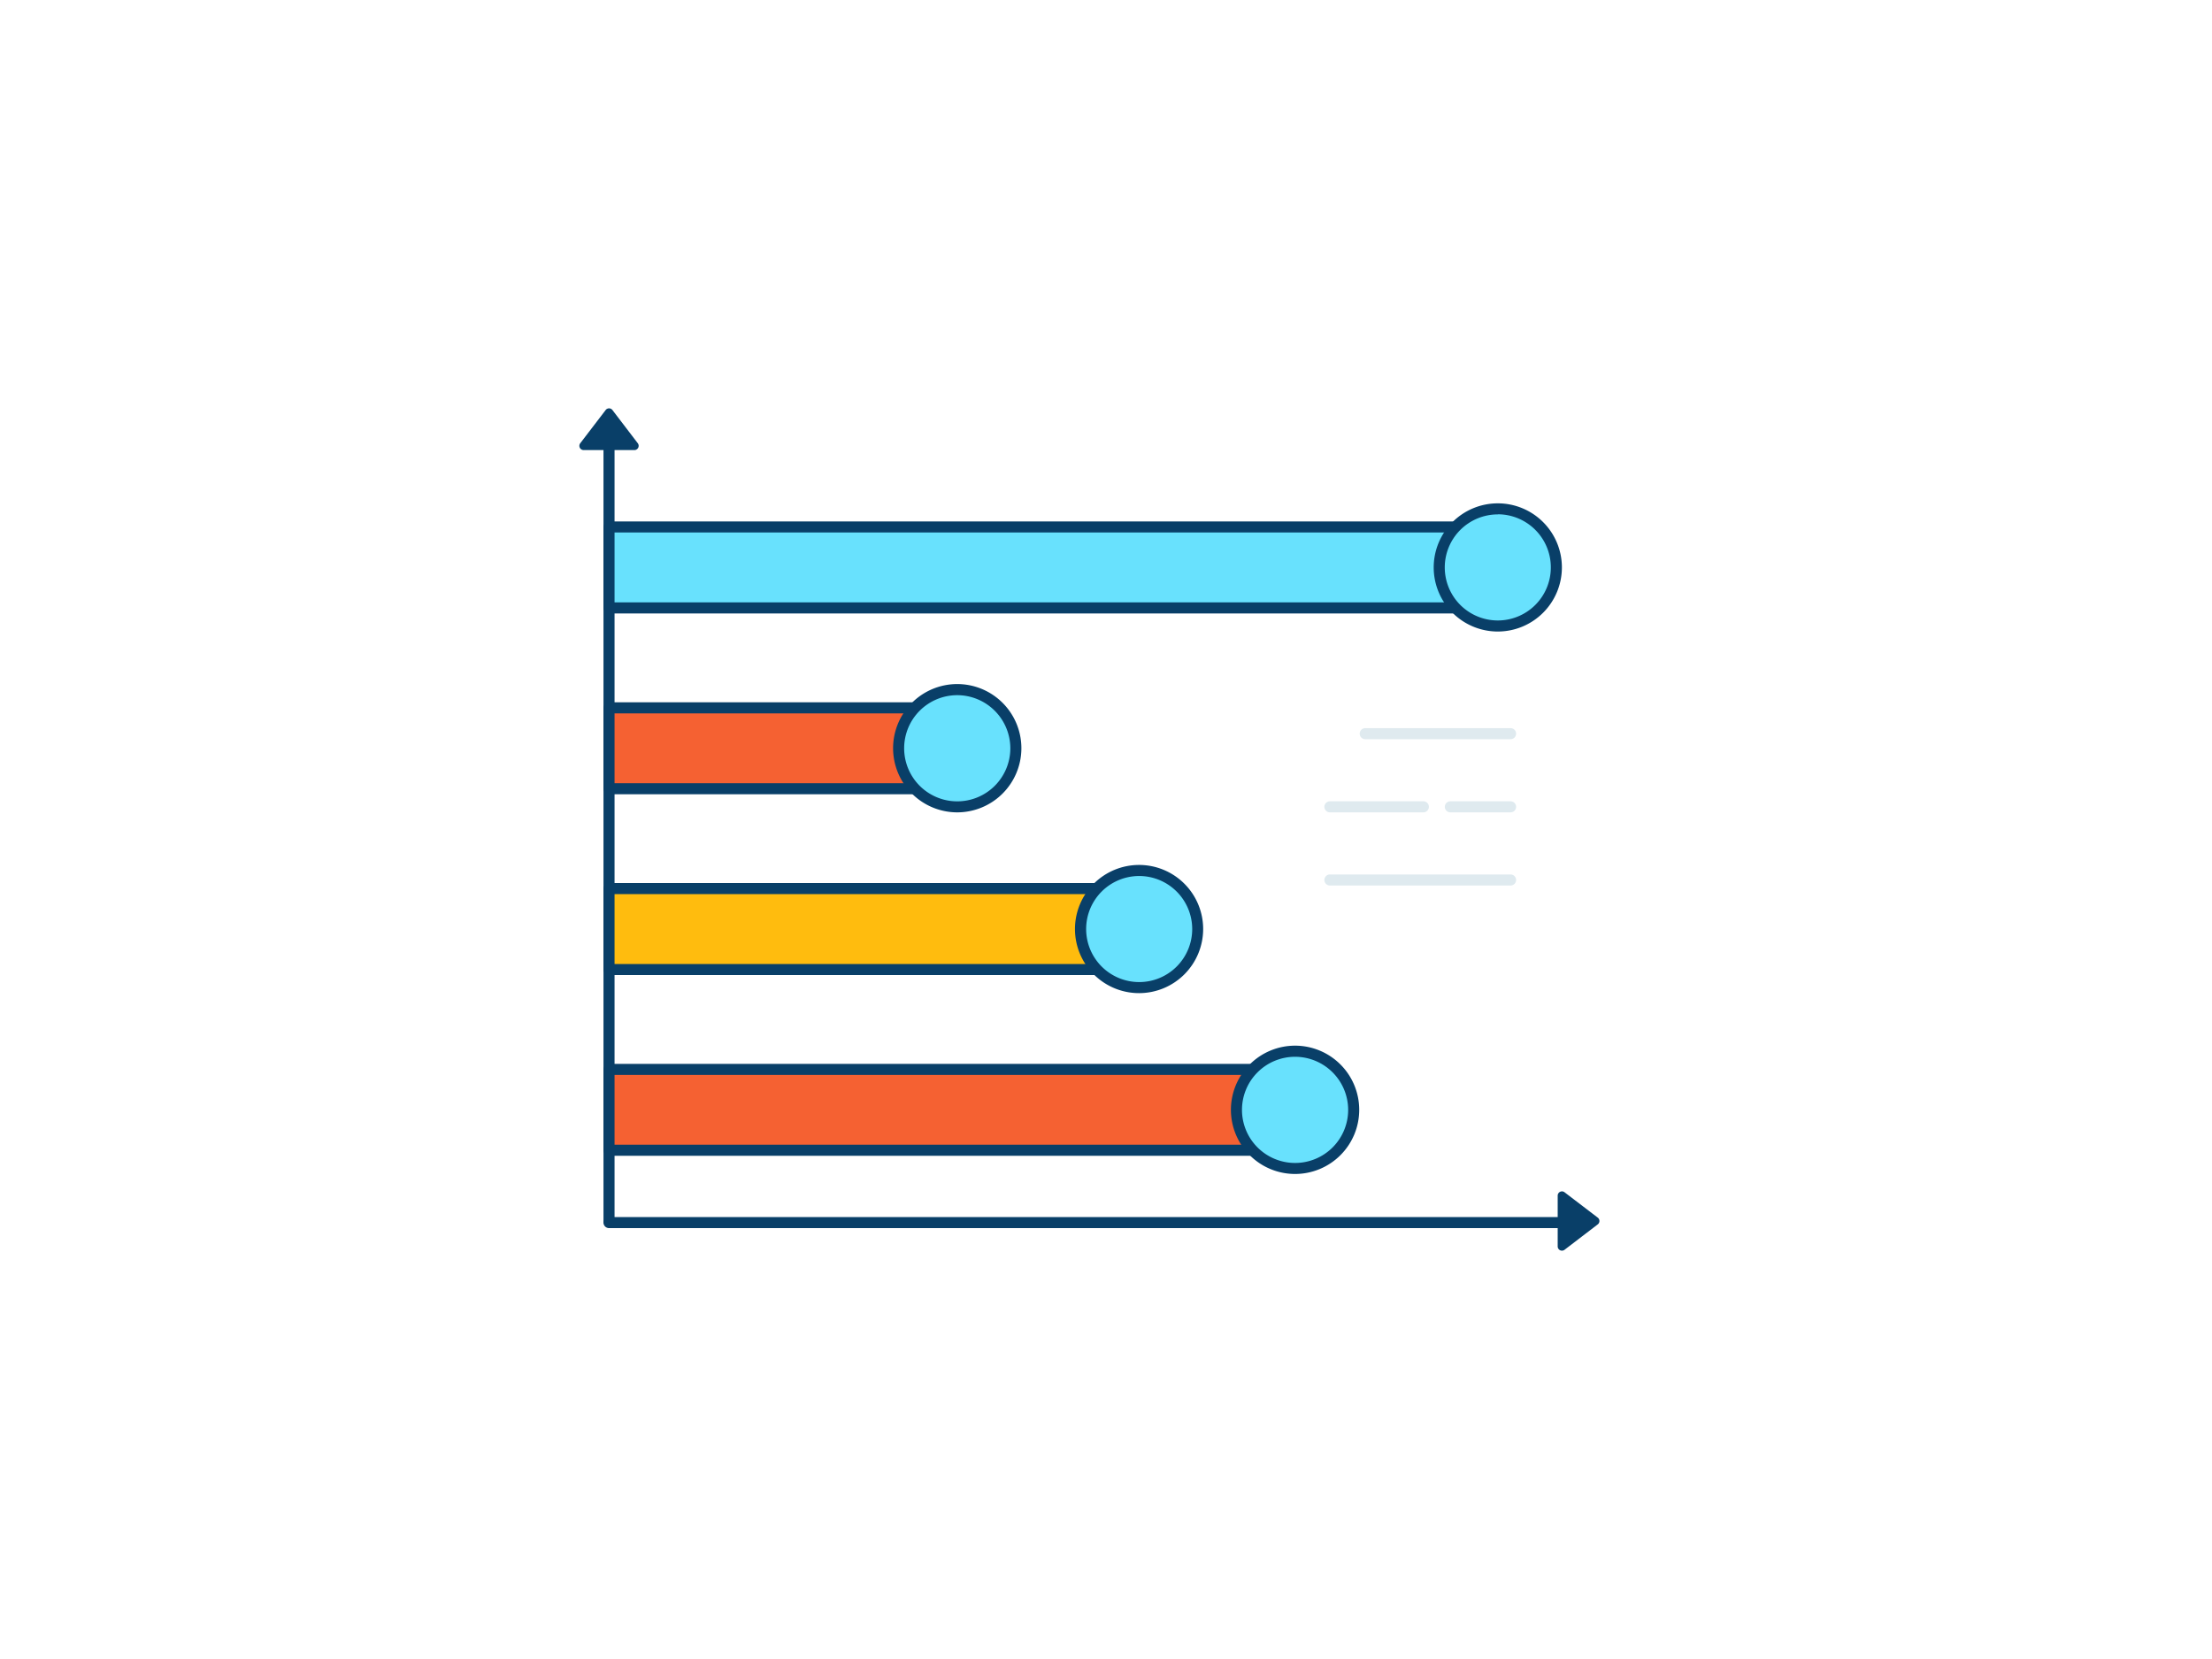 <svg xmlns="http://www.w3.org/2000/svg" viewBox="0 0 400 300"><g id="_512_graphics_and_charts_outline" data-name="#512_graphics_and_charts_outline"><path d="M110.13,221.8a1,1,0,0,1-1-1V77.63a1,1,0,0,1,2,0V220.8A1,1,0,0,1,110.13,221.8Z" fill="#093f68"/><path d="M281.66,222.08H110.13a1,1,0,0,1,0-2H281.66a1,1,0,0,1,0,2Z" fill="#093f68"/><path d="M288.92,221.41l-6,4.59a.77.77,0,0,1-1.24-.62v-9.16a.77.77,0,0,1,1.24-.62l6,4.58A.77.77,0,0,1,288.92,221.41Z" fill="#093f68"/><path d="M110.75,74.15l4.58,6a.77.77,0,0,1-.61,1.24h-9.17a.77.77,0,0,1-.62-1.24l4.59-6A.77.77,0,0,1,110.75,74.15Z" fill="#093f68"/><rect x="110.13" y="95.29" width="157.15" height="14.64" fill="#68e1fd"/><path d="M267.28,110.93H110.13a1,1,0,0,1-1-1V95.29a1,1,0,0,1,1-1H267.28a1,1,0,0,1,1,1v14.64A1,1,0,0,1,267.28,110.93Zm-156.15-2H266.28V96.29H111.13Z" fill="#093f68"/><circle cx="270.85" cy="102.61" r="10.59" fill="#68e1fd"/><path d="M270.85,114.2a11.59,11.59,0,1,1,11.59-11.59A11.6,11.6,0,0,1,270.85,114.2Zm0-21.18a9.59,9.59,0,1,0,9.59,9.59A9.6,9.6,0,0,0,270.85,93Z" fill="#093f68"/><rect x="110.13" y="127.99" width="59.41" height="14.64" fill="#f56132"/><path d="M169.54,143.63H110.13a1,1,0,0,1-1-1V128a1,1,0,0,1,1-1h59.41a1,1,0,0,1,1,1v14.64A1,1,0,0,1,169.54,143.63Zm-58.41-2h57.41V129H111.13Z" fill="#093f68"/><circle cx="173.11" cy="135.31" r="10.59" fill="#68e1fd"/><path d="M173.11,146.9a11.6,11.6,0,1,1,11.59-11.59A11.61,11.61,0,0,1,173.11,146.9Zm0-21.19a9.6,9.6,0,1,0,9.59,9.6A9.62,9.62,0,0,0,173.11,125.71Z" fill="#093f68"/><rect x="110.13" y="160.68" width="92.28" height="14.64" fill="#ffbc0e"/><path d="M202.41,176.32H110.13a1,1,0,0,1-1-1V160.68a1,1,0,0,1,1-1h92.28a1,1,0,0,1,1,1v14.64A1,1,0,0,1,202.41,176.32Zm-91.28-2h90.28V161.68H111.13Z" fill="#093f68"/><circle cx="205.98" cy="168" r="10.59" fill="#68e1fd"/><path d="M206,179.59A11.59,11.59,0,1,1,217.57,168,11.6,11.6,0,0,1,206,179.59Zm0-21.18a9.59,9.59,0,1,0,9.59,9.59A9.6,9.6,0,0,0,206,158.41Z" fill="#093f68"/><rect x="110.13" y="193.38" width="120.5" height="14.64" fill="#f56132"/><path d="M230.63,209H110.13a1,1,0,0,1-1-1V193.38a1,1,0,0,1,1-1h120.5a1,1,0,0,1,1,1V208A1,1,0,0,1,230.63,209Zm-119.5-2h118.5V194.38H111.13Z" fill="#093f68"/><circle cx="234.19" cy="200.7" r="10.59" fill="#68e1fd"/><path d="M234.19,212.29a11.6,11.6,0,1,1,11.6-11.59A11.6,11.6,0,0,1,234.19,212.29Zm0-21.19a9.6,9.6,0,1,0,9.6,9.6A9.61,9.61,0,0,0,234.19,191.1Z" fill="#093f68"/><path d="M273.16,133.67H246.88a1,1,0,0,1,0-2h26.28a1,1,0,0,1,0,2Z" fill="#dfeaef"/><path d="M273.16,146.9H262.27a1,1,0,0,1,0-2h10.89a1,1,0,0,1,0,2Z" fill="#dfeaef"/><path d="M257.39,146.9h-16.9a1,1,0,0,1,0-2h16.9a1,1,0,0,1,0,2Z" fill="#dfeaef"/><path d="M273.16,160.13H240.49a1,1,0,0,1,0-2h32.67a1,1,0,0,1,0,2Z" fill="#dfeaef"/></g></svg>